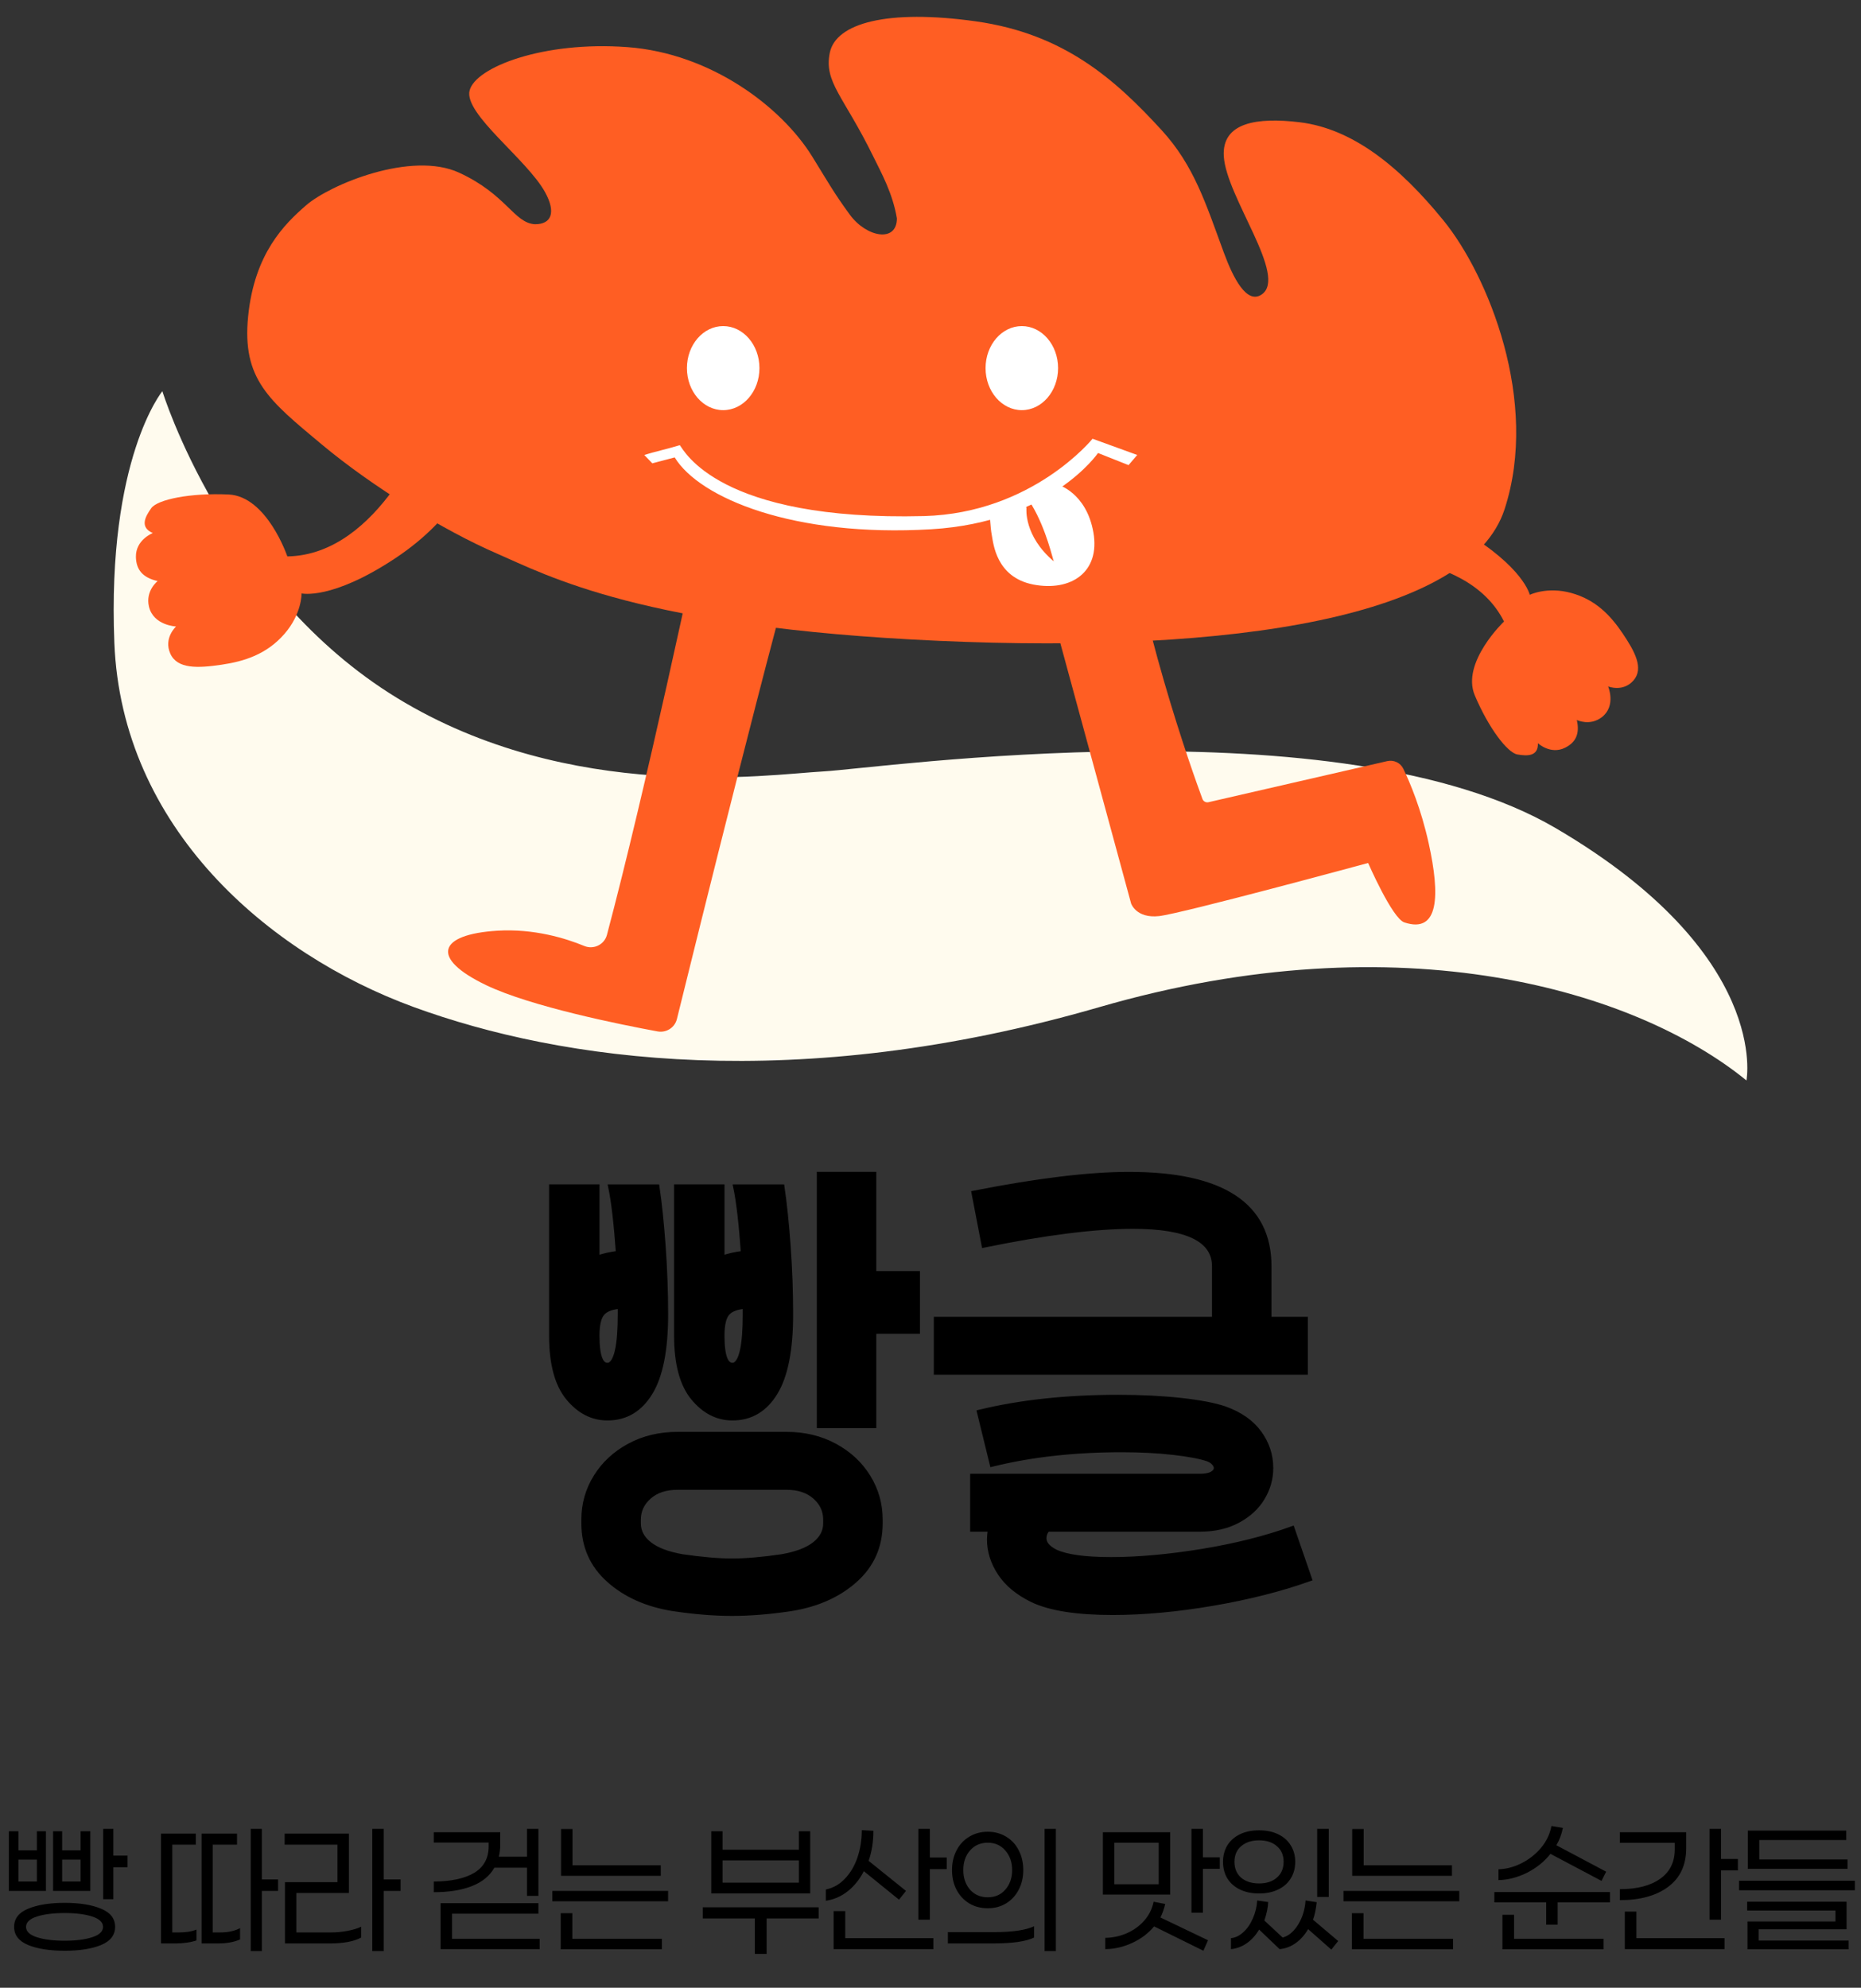<svg width="221" height="236" viewBox="0 0 221 236" fill="none" xmlns="http://www.w3.org/2000/svg">
<rect x="0" y="0" width="221" height="236" fill="#333333" stroke="none"/>
<g clip-path="url(#clip0_407_4822)">
<path d="M19.282 46.446C19.282 46.446 12.705 54.434 13.58 76.322C14.452 98.208 31.739 113.206 49.155 119.572C66.572 125.938 94.561 129.999 130.554 119.572C166.543 109.142 194.36 117.661 207.396 128.278C207.396 128.278 210.347 113.323 184.752 98.325C159.156 83.331 104.423 91.221 97.8 91.587C91.176 91.954 67.713 95.428 47.162 82.873C26.611 70.318 19.282 46.446 19.282 46.446Z" fill="#FFFBEE"/>
<path d="M111.411 76.081C146.618 77.65 174.511 73.248 178.677 60.451C182.84 47.654 176.72 32.69 171.422 26.18C166.125 19.669 160.557 15.259 154.311 14.511C149.322 13.914 145.091 14.511 145.33 18.548C145.618 23.418 152.988 32.833 149.821 34.969C148.056 36.157 146.451 33.032 145.33 29.98C143.184 24.142 141.793 19.648 137.944 15.448C132.455 9.461 126.395 4.015 115.89 2.536C105.385 1.057 99.251 2.75 98.541 6.266C97.831 9.783 100.179 11.38 103.689 18.548C104.661 20.527 106.009 22.933 106.508 25.927C106.508 28.86 102.884 28.172 100.921 25.489C98.957 22.806 98.262 21.497 96.43 18.548C92.811 12.722 84.463 6.333 74.502 5.594C64.541 4.854 56.451 7.978 55.764 10.755C55.078 13.532 62.574 18.906 64.73 22.82C66.051 25.22 65.493 26.624 63.536 26.624C61.022 26.483 60.185 23.107 54.516 20.499C48.847 17.891 39.179 21.911 36.343 24.382C33.816 26.581 30.217 30.058 29.467 37.552C28.718 45.042 31.975 47.56 38.168 52.733C44.357 57.906 52.869 63.059 58.932 65.687C64.996 68.315 76.211 74.507 111.418 76.081H111.411Z" fill="#FF5E23"/>
<path d="M84.319 57.694C82.433 66.672 76.685 93.634 72.077 110.993C71.769 112.156 70.496 112.773 69.379 112.31C67.174 111.401 63.408 110.232 59.046 110.501C52.081 110.931 50.99 113.735 57.74 116.968C63.057 119.516 73.778 121.663 78.087 122.457C79.128 122.647 80.136 122.004 80.385 120.986C82.596 112.021 92.428 72.289 95.15 63.829C95.408 63.028 95.123 62.152 94.44 61.649L87.455 56.508C86.288 55.648 84.615 56.279 84.319 57.687V57.694Z" fill="#FF5E23"/>
<path d="M121.65 60.668L134.323 107.271C134.323 107.271 134.926 109.063 137.638 108.765C140.35 108.466 162.471 102.458 162.471 102.458C162.471 102.458 165.328 109.031 166.767 109.513C170.901 110.895 171.027 106.303 169.667 100.147C168.756 96.008 167.427 92.879 166.651 91.274C166.309 90.565 165.514 90.187 164.741 90.364L143.509 95.243C143.207 95.312 142.902 95.147 142.796 94.862C141.599 91.628 135.026 73.356 133.073 56.896L121.643 60.671L121.65 60.668Z" fill="#FF5E23"/>
<path d="M85.881 48.695C88.259 48.695 90.187 46.461 90.187 43.706C90.187 40.95 88.259 38.716 85.881 38.716C83.502 38.716 81.575 40.95 81.575 43.706C81.575 46.461 83.502 48.695 85.881 48.695Z" fill="white"/>
<path d="M121.345 48.695C123.723 48.695 125.651 46.461 125.651 43.706C125.651 40.95 123.723 38.716 121.345 38.716C118.967 38.716 117.039 40.95 117.039 43.706C117.039 46.461 118.967 48.695 121.345 48.695Z" fill="white"/>
<path d="M76.516 54.014C77.752 53.626 78.985 53.377 80.732 52.855C81.226 53.459 85.297 61.886 109.732 61.272C122.621 60.917 129.745 52.09 129.745 52.09L135.049 54.017L134.018 55.222L130.394 53.784C130.394 53.784 124.792 61.994 110.571 62.838C94.297 63.803 83.093 59.158 80.122 54.309L77.464 55.008L76.512 54.02L76.516 54.014Z" fill="white"/>
<path d="M129.844 63.212C129.005 58.449 125.591 57.526 125.591 57.526L117.535 60.898C117.535 60.898 117.595 62.601 117.781 63.55C117.966 64.499 118.278 68.533 122.7 69.397C127.126 70.257 130.679 67.975 129.844 63.212ZM121.895 60.366C121.895 60.366 121.361 58.022 122.531 59.968C124.268 62.864 125.041 66.492 125.143 66.649C121.556 63.616 121.895 60.366 121.895 60.366Z" fill="white"/>
<path d="M55.896 55.944L50.884 50.498C50.884 50.498 45.126 65.884 34.123 66.061C34.123 66.061 31.71 58.918 27.139 58.708C22.567 58.498 18.695 59.309 17.963 60.333C17.227 61.357 16.574 62.608 18.145 63.287C18.145 63.287 16.1 64.079 16.14 66.121C16.169 67.581 16.892 68.583 18.719 68.986C18.719 68.986 17.247 70.139 17.688 72.016C18.215 74.269 20.91 74.38 20.91 74.38C20.91 74.38 19.395 75.746 20.224 77.601C21.052 79.452 23.515 79.327 26.28 78.924C29.048 78.52 31.67 77.673 33.769 75.273C35.867 72.873 35.814 70.454 35.814 70.454C35.814 70.454 39.378 71.297 46.943 66.278C54.507 61.255 55.9 55.954 55.9 55.954L55.896 55.944Z" fill="#FF5E23"/>
<path d="M161.284 59.65L158.652 66.016C158.652 66.016 174.056 64.673 178.605 73.789C178.605 73.789 173.49 78.661 175.137 82.561C176.785 86.461 179.022 89.37 180.189 89.573C181.356 89.777 182.682 89.823 182.632 88.24C182.632 88.24 184.124 89.632 185.845 88.782C187.078 88.175 187.638 87.17 187.254 85.483C187.254 85.483 188.825 86.248 190.244 85.131C191.948 83.792 190.97 81.497 190.97 81.497C190.97 81.497 192.74 82.216 193.986 80.782C195.233 79.347 194.139 77.345 192.69 75.194C191.241 73.044 189.468 71.192 186.587 70.401C183.706 69.61 181.664 70.621 181.664 70.621C181.664 70.621 180.958 67.309 173.659 62.999C166.359 58.691 161.287 59.647 161.287 59.647L161.284 59.65Z" fill="#FF5E23"/>
</g>
<path d="M65.501 140.911H70.899V149.372C71.656 149.106 72.5 148.915 73.437 148.801C73.184 145.256 72.879 142.626 72.519 140.913H78.024C78.312 142.857 78.554 145.191 78.752 147.915C78.949 150.641 79.049 153.356 79.049 156.062C79.049 160.254 78.437 163.351 77.213 165.351C75.99 167.353 74.299 168.353 72.14 168.353C70.34 168.353 68.785 167.552 67.471 165.952C66.156 164.351 65.5 161.893 65.5 158.577V140.911H65.501ZM70.764 175.354C71.717 173.811 73.04 172.582 74.732 171.667C76.424 170.752 78.329 170.295 80.453 170.295H93.407C95.53 170.295 97.436 170.752 99.128 171.667C100.82 172.582 102.141 173.811 103.096 175.354C104.049 176.897 104.526 178.585 104.526 180.413V180.869C104.526 183.576 103.536 185.815 101.557 187.586C99.577 189.358 97.04 190.492 93.946 190.987C91.426 191.367 89.088 191.558 86.928 191.558C84.768 191.558 82.466 191.367 79.911 190.987C76.816 190.49 74.278 189.358 72.3 187.586C70.321 185.814 69.331 183.574 69.331 180.869V180.413C69.331 178.583 69.808 176.897 70.761 175.354H70.764ZM72.356 162.063C73.219 161.721 73.651 159.72 73.651 156.061V155.089C72.644 155.165 71.932 155.441 71.519 155.918C71.105 156.395 70.898 157.281 70.898 158.576C70.898 161.13 71.384 162.293 72.355 162.063H72.356ZM77.106 183.329C77.97 184.015 79.265 184.51 80.993 184.815C83.368 185.157 85.347 185.329 86.93 185.329C88.513 185.329 90.564 185.157 92.867 184.815C94.594 184.51 95.889 184.015 96.754 183.329C97.617 182.643 98.049 181.824 98.049 180.871V180.414C98.049 179.348 97.626 178.442 96.78 177.699C95.934 176.956 94.809 176.585 93.407 176.585H80.453C79.049 176.585 77.924 176.956 77.08 177.699C76.234 178.442 75.811 179.348 75.811 180.414V180.871C75.811 181.824 76.243 182.643 77.106 183.329ZM80.346 140.911H85.743V149.372C86.5 149.106 87.344 148.915 88.281 148.801C88.028 145.256 87.723 142.626 87.363 140.913H92.868C93.156 142.857 93.398 145.191 93.597 147.915C93.793 150.641 93.893 153.356 93.893 156.062C93.893 160.254 93.281 163.351 92.058 165.351C90.834 167.353 89.143 168.353 86.984 168.353C85.184 168.353 83.629 167.552 82.315 165.952C81.001 164.351 80.344 161.893 80.344 158.577V140.911H80.346ZM87.2 162.063C88.064 161.721 88.495 159.72 88.495 156.061V155.089C87.488 155.165 86.776 155.441 86.363 155.918C85.949 156.395 85.742 157.281 85.742 158.576C85.742 161.13 86.228 162.293 87.199 162.063H87.2ZM103.771 139.425V151.202H108.953V158.062H103.771V169.266H97.294V139.425H103.771Z" fill="black" stroke="black" stroke-width="0.587" stroke-miterlimit="10"/>
<path d="M155.018 162.921H111.189V156.633H144.223V150.346C144.223 147.183 141.003 145.601 134.561 145.601C130.026 145.601 124.125 146.344 116.856 147.83L115.668 141.656C123.225 140.17 129.36 139.427 134.075 139.427C145.158 139.427 150.7 143.067 150.7 150.346V156.633H155.018V162.921ZM115.507 175.269H142.494C143.142 175.269 143.628 175.175 143.951 174.983C144.276 174.792 144.437 174.564 144.437 174.297C144.437 174.106 144.348 173.906 144.167 173.696C143.986 173.488 143.735 173.325 143.411 173.21C142.511 172.906 141.143 172.648 139.308 172.439C137.472 172.231 135.439 172.125 133.208 172.125C127.595 172.125 122.467 172.696 117.825 173.84L116.314 167.665C121.172 166.485 126.659 165.893 132.777 165.893C135.511 165.893 138.003 166.018 140.252 166.265C142.5 166.513 144.237 166.846 145.461 167.265C147.259 167.914 148.618 168.865 149.535 170.124C150.453 171.382 150.911 172.773 150.911 174.297C150.911 175.554 150.578 176.736 149.913 177.842C149.246 178.947 148.276 179.841 146.998 180.529C145.721 181.214 144.218 181.558 142.491 181.558H124.41C124.122 181.863 123.978 182.225 123.978 182.645C123.978 183.254 124.427 183.789 125.327 184.245C126.622 184.855 128.835 185.16 131.966 185.16C135.097 185.16 138.803 184.836 142.762 184.188C146.719 183.539 150.281 182.645 153.449 181.501L155.5 187.446C152.082 188.665 148.249 189.637 144.002 190.361C139.756 191.085 135.798 191.448 132.127 191.448C127.881 191.448 124.713 190.951 122.627 189.962C120.9 189.123 119.612 188.065 118.768 186.789C117.922 185.511 117.499 184.167 117.499 182.758C117.499 182.492 117.534 182.091 117.606 181.557H115.501V175.269H115.507Z" fill="black" stroke="black" stroke-width="0.587" stroke-miterlimit="10"/>
<path d="M15.144 221.688H13.463V225.484H12.254V217.136H13.463V220.309H15.144V221.688ZM1.053 224.502V217.419H2.186V219.686H4.378V217.419H5.454V224.502H1.053ZM6.304 224.502V217.419H7.381V219.686H9.572V217.419H10.724V224.502H6.304ZM4.378 220.781H2.186V223.388H4.378V220.781ZM9.572 220.781H7.381V223.388H9.572V220.781ZM7.683 225.919C9.471 225.919 10.913 226.152 12.009 226.618C13.117 227.071 13.671 227.789 13.671 228.771C13.671 229.741 13.117 230.459 12.009 230.924C10.9 231.378 9.459 231.604 7.683 231.604C5.895 231.604 4.447 231.378 3.339 230.924C2.231 230.459 1.676 229.741 1.676 228.771C1.676 227.789 2.231 227.071 3.339 226.618C4.447 226.152 5.895 225.919 7.683 225.919ZM7.683 230.414C9.018 230.414 10.107 230.276 10.951 229.999C11.807 229.722 12.235 229.313 12.235 228.771C12.235 228.23 11.807 227.82 10.951 227.543C10.107 227.266 9.018 227.128 7.683 227.128C6.348 227.128 5.246 227.266 4.378 227.543C3.521 227.82 3.093 228.23 3.093 228.771C3.093 229.313 3.521 229.722 4.378 229.999C5.246 230.276 6.348 230.414 7.683 230.414ZM31.095 224.502V231.642H29.773V217.136H31.095V223.142H33.022V224.502H31.095ZM21.235 229.432C21.587 229.432 21.953 229.407 22.331 229.357C22.721 229.294 23.055 229.206 23.332 229.092V230.377C23.017 230.49 22.639 230.578 22.198 230.641C21.758 230.704 21.323 230.736 20.895 230.736H19.119V217.702H23.256V219.006H20.46V229.432H21.235ZM26.127 229.432C27.072 229.432 27.865 229.262 28.507 228.922V230.263C27.802 230.578 26.933 230.736 25.901 230.736H23.936V217.702H28.148V219.006H25.258V229.432H26.127ZM45.569 224.502V231.642H44.209V217.136H45.569V223.142H47.572V224.502H45.569ZM39.317 229.432C39.972 229.432 40.627 229.369 41.282 229.243C41.936 229.117 42.472 228.954 42.887 228.752V230.037C42.484 230.263 41.955 230.44 41.3 230.566C40.646 230.679 39.978 230.736 39.298 230.736H33.839V223.463H40.073V219.006H33.802V217.702H41.433V224.748H35.199V229.432H39.317ZM58.706 221.744C58.151 222.727 57.258 223.457 56.023 223.936C54.802 224.414 53.297 224.653 51.509 224.653V223.388C53.587 223.375 55.192 223.029 56.326 222.349C57.459 221.656 58.026 220.617 58.026 219.232V218.76H51.509V217.532H59.404V219.024C59.404 219.528 59.348 220 59.234 220.441H62.578V217.136H63.938V225.088H62.578V221.744H58.706ZM64.089 231.416H52.321V225.957H63.938V227.203H53.681V230.188H64.089V231.416ZM78.469 221.461V222.708H66.626V217.154H67.986V221.461H78.469ZM65.587 225.73V224.502H79.338V225.73H65.587ZM78.601 230.188V231.434H66.588V227.147H67.967V230.188H78.601ZM84.465 224.804V217.419H85.806V219.61H94.873V217.419H96.214V224.804H84.465ZM94.873 220.876H85.806V223.52H94.873V220.876ZM91.038 227.77V231.982H89.641V227.77H83.464V226.448H97.215V227.77H91.038ZM112.426 221.914H110.424V227.921H109.064V217.136H110.424V220.536H112.426V221.914ZM102.585 222.16C102.094 223.117 101.464 223.904 100.696 224.521C99.928 225.138 99.053 225.522 98.071 225.673V224.332C98.94 224.156 99.695 223.728 100.337 223.048C100.992 222.368 101.49 221.524 101.83 220.517C102.17 219.509 102.34 218.433 102.34 217.287L103.719 217.362C103.719 218.659 103.53 219.849 103.152 220.932L107.591 224.502L106.76 225.541L102.585 222.16ZM110.84 230.112V231.416H98.996V226.901H100.375V230.112H110.84ZM124.049 231.642V217.136H125.39V231.642H124.049ZM117.305 217.476C118.111 217.476 118.835 217.671 119.477 218.061C120.12 218.439 120.617 218.974 120.97 219.667C121.335 220.359 121.517 221.146 121.517 222.028C121.517 222.897 121.335 223.677 120.97 224.37C120.604 225.063 120.101 225.604 119.459 225.994C118.829 226.372 118.111 226.561 117.305 226.561C116.487 226.561 115.756 226.372 115.114 225.994C114.472 225.604 113.968 225.069 113.603 224.389C113.238 223.696 113.055 222.909 113.055 222.028C113.055 221.146 113.238 220.359 113.603 219.667C113.968 218.974 114.472 218.439 115.114 218.061C115.756 217.671 116.487 217.476 117.305 217.476ZM117.305 218.779C116.436 218.779 115.731 219.087 115.19 219.704C114.661 220.309 114.396 221.083 114.396 222.028C114.396 222.96 114.661 223.734 115.19 224.351C115.731 224.956 116.436 225.258 117.305 225.258C118.162 225.258 118.854 224.956 119.383 224.351C119.924 223.734 120.195 222.96 120.195 222.028C120.195 221.096 119.924 220.321 119.383 219.704C118.854 219.087 118.162 218.779 117.305 218.779ZM122.802 230.037C122.349 230.263 121.7 230.44 120.856 230.566C120.013 230.679 119.056 230.736 117.985 230.736H112.564V229.394H118.08C119.112 229.394 120.038 229.338 120.856 229.224C121.687 229.099 122.336 228.922 122.802 228.696V230.037ZM144.854 221.877H142.851V227.09H141.491V217.136H142.851V220.517H144.854V221.877ZM130.97 224.937V217.532H138.96V224.937H130.97ZM132.33 218.779V223.709H137.6V218.779H132.33ZM138.375 226.051C138.224 226.668 138.035 227.203 137.808 227.657L143.456 230.358L142.908 231.604L137.053 228.714C136.36 229.546 135.491 230.2 134.446 230.679C133.413 231.157 132.349 231.403 131.254 231.416V230.074C132.123 230.062 132.96 229.886 133.766 229.546C134.584 229.193 135.283 228.696 135.863 228.053C136.442 227.399 136.82 226.643 136.996 225.787L138.375 226.051ZM156.419 225.22V217.136H157.798V225.22H156.419ZM153.813 221.046C153.813 221.789 153.636 222.443 153.284 223.01C152.944 223.577 152.446 224.017 151.791 224.332C151.149 224.647 150.394 224.804 149.525 224.804C148.656 224.804 147.894 224.647 147.239 224.332C146.597 224.017 146.1 223.577 145.747 223.01C145.407 222.443 145.237 221.789 145.237 221.046C145.237 220.315 145.407 219.667 145.747 219.1C146.1 218.533 146.597 218.093 147.239 217.778C147.894 217.463 148.656 217.306 149.525 217.306C150.394 217.306 151.149 217.463 151.791 217.778C152.446 218.093 152.944 218.533 153.284 219.1C153.636 219.667 153.813 220.315 153.813 221.046ZM146.597 221.046C146.597 221.839 146.861 222.469 147.39 222.934C147.932 223.388 148.643 223.614 149.525 223.614C150.394 223.614 151.093 223.388 151.621 222.934C152.163 222.469 152.434 221.839 152.434 221.046C152.434 220.252 152.163 219.629 151.621 219.176C151.093 218.722 150.394 218.496 149.525 218.496C148.656 218.496 147.951 218.722 147.409 219.176C146.868 219.629 146.597 220.252 146.597 221.046ZM155.343 229.036C154.952 229.716 154.461 230.27 153.869 230.698C153.277 231.113 152.641 231.353 151.961 231.416L149.525 229.092C149.122 229.772 148.631 230.314 148.051 230.717C147.472 231.12 146.849 231.353 146.181 231.416V230.112C146.698 230.062 147.183 229.829 147.636 229.413C148.102 228.998 148.48 228.456 148.769 227.789C149.071 227.121 149.248 226.404 149.298 225.636L150.601 225.824C150.576 226.467 150.425 227.197 150.148 228.016L152.32 230.037C153.026 229.848 153.636 229.338 154.153 228.507C154.669 227.676 154.965 226.719 155.04 225.636L156.363 225.843C156.274 226.662 156.13 227.354 155.928 227.921L158.913 230.452L158.1 231.472L155.343 229.036ZM172.424 221.461V222.708H160.58V217.154H161.94V221.461H172.424ZM159.541 225.73V224.502H173.293V225.73H159.541ZM172.556 230.188V231.434H160.543V227.147H161.921V230.188H172.556ZM184.124 220.101C183.381 221.033 182.45 221.782 181.329 222.349C180.208 222.903 179.081 223.193 177.948 223.218V221.933C178.854 221.908 179.755 221.675 180.649 221.234C181.556 220.781 182.336 220.17 182.991 219.402C183.646 218.621 184.061 217.753 184.238 216.796L185.598 217.022C185.447 217.778 185.188 218.464 184.823 219.081L190.736 222.217L190.188 223.312L184.124 220.101ZM191.189 225.862H184.974V228.507H183.614V225.862H177.457V224.634H191.189V225.862ZM190.433 230.188V231.434H178.42V227.336H179.799V230.188H190.433ZM206.381 222.066H204.379V227.921H203.019V217.136H204.379V220.706H206.381V222.066ZM200.242 219.421C200.242 221.423 199.531 222.953 198.108 224.011C196.697 225.069 194.783 225.598 192.366 225.598V224.294C194.393 224.294 195.986 223.885 197.144 223.067C198.303 222.248 198.882 221.083 198.882 219.572V218.798H192.366V217.532H200.242V219.421ZM204.794 230.112V231.416H192.951V226.958H194.33V230.112H204.794ZM208.918 218.458V220.762H219.401V221.877H207.558V217.343H219.25V218.458H208.918ZM206.519 224.427V223.293H220.27V224.427H206.519ZM208.842 229.054V230.396H219.533V231.434H207.52V228.129H217.966V226.826H207.482V225.787H219.288V229.054H208.842Z" fill="black"/>
<defs>
<clipPath id="clip0_407_4822">
<rect width="194" height="130" fill="white" transform="translate(13.5)"/>
</clipPath>
</defs>
</svg>
